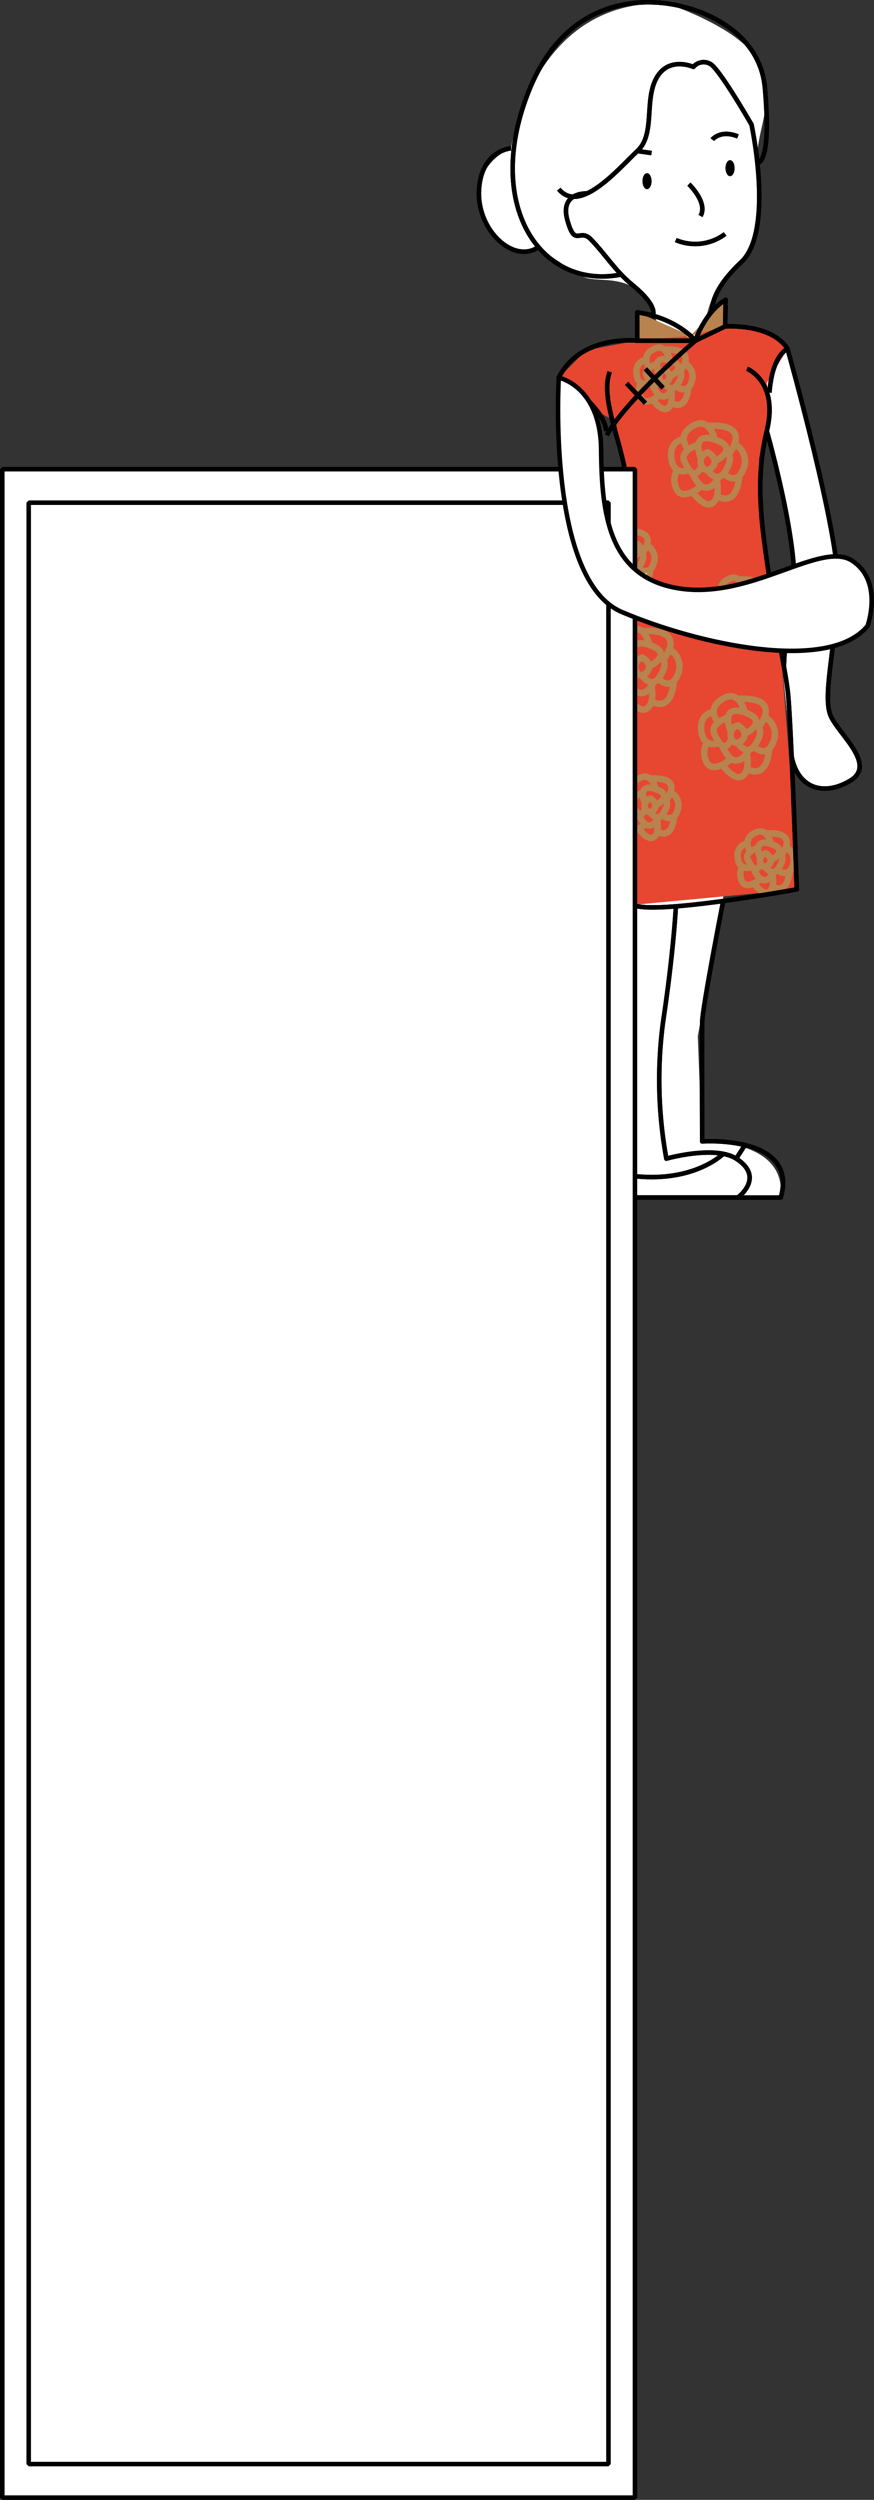 <svg xmlns="http://www.w3.org/2000/svg" viewBox="0 0 144.63 413.56"><rect x="0" y="0" width="144.63" height="413.56" fill="#333333" stroke="none"/><title>svg07GirlLeft</title><g id="圖層_2" data-name="圖層 2"><g id="圖層_1-2" data-name="圖層 1"><g id="svg07GirlLeft"><path id="_路徑_" data-name="&lt;路徑&gt;" d="M120.47,144.11l-5,27.3.68,17.39s14.19-.45,13,9.29H103.69l-2.81-23.48-.26-20.82L99,134.31l1.19-8.58Z" fill="#fff"/><path id="_路徑_2" data-name="&lt;路徑&gt;" d="M130.32,57.72s8.71,31,8.35,39.6c-.43,10.17-2.71,18.18-1.11,21.33s7.49,7.92,3.11,10.52-8.76,1.3-9.72-4.29l-1.7-16.56L131.82,95,126.89,70l-1-7.77Z" fill="#fff"/><path id="_路徑_3" data-name="&lt;路徑&gt;" d="M110.27.57s12.84,4.1,15.54,10.18-.83,11-.5,16.15,1.42,14.21-4.5,18.44-3.38,17-8.36,13.36-2.83-7-6.25-10.15-7.56-1.71-9.79-2.81a77.16,77.16,0,0,1-7.3-4.85s-6.32,3.22-9.17-5.16,4.62-11.21,4.62-11.21S88.13-.12,110.27.57Z" fill="#fff"/><path id="_路徑_4" data-name="&lt;路徑&gt;" d="M120.06,49.59,120,54s6.62.65,7.89,1.52a15.38,15.38,0,0,1,2.44,2.19l-3.44,5.64.43,3.81-1.69,8.67v9.8l3.53,21.51,2.27,29.08.39,10.93-27.1,2.56L101.42,131l-1.27,19.24h-4l.29-25.51L95,110.32V99.09l5.87-10.9,2.81-7.83L101.9,69.71,99,68.16l-6.49-5.69,4.48-4.53,8.5-1.59V51.67l9.63,4.69Z" fill="#e74631"/><polygon id="_路徑_5" data-name="&lt;路徑&gt;" points="105.45 51.67 114.25 55.53 105.45 56.36 105.45 51.67" fill="#b8834e"/><polygon id="_路徑_6" data-name="&lt;路徑&gt;" points="120.06 49.59 119.99 54.01 114.25 55.53 120.06 49.59" fill="#b8834e"/><g id="_群組_" data-name="&lt;群組&gt;"><path id="_路徑_7" data-name="&lt;路徑&gt;" d="M103.67,91.25a1.19,1.19,0,0,0-.79,1.73C103.47,94.32,105.75,92.42,103.67,91.25Z" fill="none" stroke="#b8834e" stroke-miterlimit="10" stroke-width="1.07"/><path id="_路徑_8" data-name="&lt;路徑&gt;" d="M102.78,92s-1.48-3.46,1.76-2.38,0,2.68,0,2.68" fill="#fff" stroke="#b8834e" stroke-miterlimit="10" stroke-width="1.07"/><path id="_路徑_9" data-name="&lt;路徑&gt;" d="M105.85,91.25s1.25.2.12,2.19-2.35,0-2.35,0" fill="none" stroke="#b8834e" stroke-miterlimit="10" stroke-width="1.07"/><path id="_路徑_10" data-name="&lt;路徑&gt;" d="M102.44,90.29s-2.33.71-1.72,2,1.36,2.36,2.15.63" fill="none" stroke="#b8834e" stroke-miterlimit="10" stroke-width="1.07"/><path id="_路徑_11" data-name="&lt;路徑&gt;" d="M105,94.42s-1.66,3.18-3.29-.53" fill="none" stroke="#b8834e" stroke-miterlimit="10" stroke-width="1.07"/><path id="_路徑_12" data-name="&lt;路徑&gt;" d="M104.54,89.66s-.61-3.06-2.79-1.71a1.75,1.75,0,0,0-.5,2.94" fill="none" stroke="#b8834e" stroke-miterlimit="10" stroke-width="1.07"/><path id="_路徑_13" data-name="&lt;路徑&gt;" d="M106.45,91.25s2.87-3.64-2.82-3.31" fill="none" stroke="#b8834e" stroke-miterlimit="10" stroke-width="1.07"/><path id="_路徑_14" data-name="&lt;路徑&gt;" d="M107.17,90.29a2.43,2.43,0,0,1,.9,3.15,1.34,1.34,0,0,1-2.41.45" fill="none" stroke="#b8834e" stroke-miterlimit="10" stroke-width="1.07"/><path id="_路徑_15" data-name="&lt;路徑&gt;" d="M100.63,89.58a2,2,0,0,0-1.53,2.51,1.51,1.51,0,0,0,2.25,1.35" fill="none" stroke="#b8834e" stroke-miterlimit="10" stroke-width="1.07"/><path id="_路徑_16" data-name="&lt;路徑&gt;" d="M99.84,93.44a2.48,2.48,0,0,0,0,2.55c.8,1.35,3-.51,3-.51" fill="none" stroke="#b8834e" stroke-miterlimit="10" stroke-width="1.07"/><path id="_路徑_17" data-name="&lt;路徑&gt;" d="M101.75,96.2s1.44,2.08,2.46,1.44.62-2.68.62-2.68" fill="none" stroke="#b8834e" stroke-miterlimit="10" stroke-width="1.07"/><path id="_路徑_18" data-name="&lt;路徑&gt;" d="M107.6,94.18s-.1,4-2.81,2.57" fill="#fff" stroke="#b8834e" stroke-miterlimit="10" stroke-width="1.07"/></g><g id="_群組_2" data-name="&lt;群組&gt;"><path id="_路徑_19" data-name="&lt;路徑&gt;" d="M122.3,99.2a1.19,1.19,0,0,0-.79,1.73C122.11,102.28,124.38,100.38,122.3,99.2Z" fill="none" stroke="#b8834e" stroke-miterlimit="10" stroke-width="1.07"/><path id="_路徑_20" data-name="&lt;路徑&gt;" d="M121.41,100s-1.48-3.46,1.76-2.38,0,2.68,0,2.68" fill="none" stroke="#b8834e" stroke-miterlimit="10" stroke-width="1.07"/><path id="_路徑_21" data-name="&lt;路徑&gt;" d="M124.49,99.2s1.25.2.12,2.19-2.35,0-2.35,0" fill="none" stroke="#b8834e" stroke-miterlimit="10" stroke-width="1.07"/><path id="_路徑_22" data-name="&lt;路徑&gt;" d="M121.08,98.24s-2.33.71-1.72,2,1.36,2.36,2.15.63" fill="none" stroke="#b8834e" stroke-miterlimit="10" stroke-width="1.07"/><path id="_路徑_23" data-name="&lt;路徑&gt;" d="M123.67,102.37s-1.66,3.18-3.29-.53" fill="none" stroke="#b8834e" stroke-miterlimit="10" stroke-width="1.07"/><path id="_路徑_24" data-name="&lt;路徑&gt;" d="M123.18,97.61s-.61-3.06-2.79-1.71a1.75,1.75,0,0,0-.5,2.94" fill="none" stroke="#b8834e" stroke-miterlimit="10" stroke-width="1.07"/><path id="_路徑_25" data-name="&lt;路徑&gt;" d="M125.08,99.2s2.87-3.64-2.82-3.31" fill="none" stroke="#b8834e" stroke-miterlimit="10" stroke-width="1.07"/><path id="_路徑_26" data-name="&lt;路徑&gt;" d="M125.81,98.24a2.43,2.43,0,0,1,.9,3.15,1.34,1.34,0,0,1-2.41.45" fill="none" stroke="#b8834e" stroke-miterlimit="10" stroke-width="1.07"/><path id="_路徑_27" data-name="&lt;路徑&gt;" d="M119.26,97.53a2,2,0,0,0-1.53,2.51,1.51,1.51,0,0,0,2.25,1.35" fill="none" stroke="#b8834e" stroke-miterlimit="10" stroke-width="1.07"/><path id="_路徑_28" data-name="&lt;路徑&gt;" d="M118.47,101.39a2.48,2.48,0,0,0,0,2.55c.8,1.35,3-.51,3-.51" fill="none" stroke="#b8834e" stroke-miterlimit="10" stroke-width="1.07"/><path id="_路徑_29" data-name="&lt;路徑&gt;" d="M120.39,104.15s1.44,2.08,2.46,1.44.62-2.68.62-2.68" fill="none" stroke="#b8834e" stroke-miterlimit="10" stroke-width="1.07"/><path id="_路徑_30" data-name="&lt;路徑&gt;" d="M126.24,102.13s-.1,4-2.81,2.57" fill="none" stroke="#b8834e" stroke-miterlimit="10" stroke-width="1.07"/></g><g id="_群組_3" data-name="&lt;群組&gt;"><path id="_路徑_31" data-name="&lt;路徑&gt;" d="M107.61,132.12a1.19,1.19,0,0,0-.79,1.73C107.41,135.19,109.69,133.29,107.61,132.12Z" fill="none" stroke="#b8834e" stroke-miterlimit="10" stroke-width="1.07"/><path id="_路徑_32" data-name="&lt;路徑&gt;" d="M106.72,132.91s-1.48-3.46,1.76-2.38,0,2.68,0,2.68" fill="none" stroke="#b8834e" stroke-miterlimit="10" stroke-width="1.07"/><path id="_路徑_33" data-name="&lt;路徑&gt;" d="M109.79,132.12s1.25.2.12,2.19-2.35,0-2.35,0" fill="none" stroke="#b8834e" stroke-miterlimit="10" stroke-width="1.07"/><path id="_路徑_34" data-name="&lt;路徑&gt;" d="M106.39,131.16s-2.33.71-1.72,2,1.36,2.36,2.15.63" fill="none" stroke="#b8834e" stroke-miterlimit="10" stroke-width="1.07"/><path id="_路徑_35" data-name="&lt;路徑&gt;" d="M109,135.29s-1.66,3.18-3.29-.53" fill="none" stroke="#b8834e" stroke-miterlimit="10" stroke-width="1.07"/><path id="_路徑_36" data-name="&lt;路徑&gt;" d="M108.48,130.53s-.61-3.06-2.79-1.71a1.75,1.75,0,0,0-.5,2.94" fill="none" stroke="#b8834e" stroke-miterlimit="10" stroke-width="1.07"/><path id="_路徑_37" data-name="&lt;路徑&gt;" d="M110.39,132.12s2.87-3.64-2.82-3.31" fill="none" stroke="#b8834e" stroke-miterlimit="10" stroke-width="1.07"/><path id="_路徑_38" data-name="&lt;路徑&gt;" d="M111.11,131.16a2.43,2.43,0,0,1,.9,3.15,1.34,1.34,0,0,1-2.41.45" fill="none" stroke="#b8834e" stroke-miterlimit="10" stroke-width="1.07"/><path id="_路徑_39" data-name="&lt;路徑&gt;" d="M104.57,130.45A2,2,0,0,0,103,133a1.51,1.51,0,0,0,2.25,1.35" fill="none" stroke="#b8834e" stroke-miterlimit="10" stroke-width="1.07"/><path id="_路徑_40" data-name="&lt;路徑&gt;" d="M103.78,134.31a2.48,2.48,0,0,0,0,2.55c.8,1.35,3-.51,3-.51" fill="none" stroke="#b8834e" stroke-miterlimit="10" stroke-width="1.07"/><path id="_路徑_41" data-name="&lt;路徑&gt;" d="M105.69,137.07s1.44,2.08,2.46,1.44.62-2.68.62-2.68" fill="none" stroke="#b8834e" stroke-miterlimit="10" stroke-width="1.07"/><path id="_路徑_42" data-name="&lt;路徑&gt;" d="M111.54,135s-.1,4-2.81,2.57" fill="none" stroke="#b8834e" stroke-miterlimit="10" stroke-width="1.07"/></g><g id="_群組_4" data-name="&lt;群組&gt;"><path id="_路徑_43" data-name="&lt;路徑&gt;" d="M126.69,141.18a1.19,1.19,0,0,0-.79,1.73C126.5,144.26,128.77,142.36,126.69,141.18Z" fill="none" stroke="#b8834e" stroke-miterlimit="10" stroke-width="1.07"/><path id="_路徑_44" data-name="&lt;路徑&gt;" d="M125.8,142s-1.48-3.46,1.76-2.38,0,2.68,0,2.68" fill="none" stroke="#b8834e" stroke-miterlimit="10" stroke-width="1.07"/><path id="_路徑_45" data-name="&lt;路徑&gt;" d="M128.88,141.18s1.25.2.12,2.19-2.35,0-2.35,0" fill="none" stroke="#b8834e" stroke-miterlimit="10" stroke-width="1.07"/><path id="_路徑_46" data-name="&lt;路徑&gt;" d="M125.47,140.23s-2.33.71-1.72,2,1.36,2.36,2.15.63" fill="none" stroke="#b8834e" stroke-miterlimit="10" stroke-width="1.07"/><path id="_路徑_47" data-name="&lt;路徑&gt;" d="M128.06,144.35s-1.66,3.18-3.29-.53" fill="none" stroke="#b8834e" stroke-miterlimit="10" stroke-width="1.07"/><path id="_路徑_48" data-name="&lt;路徑&gt;" d="M127.57,139.6s-.61-3.06-2.79-1.71a1.75,1.75,0,0,0-.5,2.94" fill="none" stroke="#b8834e" stroke-miterlimit="10" stroke-width="1.07"/><path id="_路徑_49" data-name="&lt;路徑&gt;" d="M129.47,141.18s2.87-3.64-2.82-3.31" fill="none" stroke="#b8834e" stroke-miterlimit="10" stroke-width="1.07"/><path id="_路徑_50" data-name="&lt;路徑&gt;" d="M130.2,140.23a2.43,2.43,0,0,1,.9,3.15,1.34,1.34,0,0,1-2.41.45" fill="none" stroke="#b8834e" stroke-miterlimit="10" stroke-width="1.07"/><path id="_路徑_51" data-name="&lt;路徑&gt;" d="M123.65,139.52a2,2,0,0,0-1.53,2.51,1.51,1.51,0,0,0,2.25,1.35" fill="none" stroke="#b8834e" stroke-miterlimit="10" stroke-width="1.07"/><path id="_路徑_52" data-name="&lt;路徑&gt;" d="M122.86,143.38a2.48,2.48,0,0,0,0,2.55c.8,1.35,3-.51,3-.51" fill="none" stroke="#b8834e" stroke-miterlimit="10" stroke-width="1.07"/><path id="_路徑_53" data-name="&lt;路徑&gt;" d="M124.78,146.14s1.44,2.08,2.46,1.44.62-2.68.62-2.68" fill="none" stroke="#b8834e" stroke-miterlimit="10" stroke-width="1.07"/><path id="_路徑_54" data-name="&lt;路徑&gt;" d="M130.63,144.11s-.1,4-2.81,2.57" fill="none" stroke="#b8834e" stroke-miterlimit="10" stroke-width="1.07"/></g><g id="_群組_5" data-name="&lt;群組&gt;"><path id="_路徑_55" data-name="&lt;路徑&gt;" d="M110,61.16a1.19,1.19,0,0,0-.79,1.73C109.75,64.24,112,62.34,110,61.16Z" fill="none" stroke="#b8834e" stroke-miterlimit="10" stroke-width="1.07"/><path id="_路徑_56" data-name="&lt;路徑&gt;" d="M109.06,62s-1.48-3.46,1.76-2.38,0,2.68,0,2.68" fill="none" stroke="#b8834e" stroke-miterlimit="10" stroke-width="1.07"/><path id="_路徑_57" data-name="&lt;路徑&gt;" d="M112.14,61.16s1.25.2.12,2.19-2.35,0-2.35,0" fill="none" stroke="#b8834e" stroke-miterlimit="10" stroke-width="1.07"/><path id="_路徑_58" data-name="&lt;路徑&gt;" d="M108.73,60.21s-2.33.71-1.72,2,1.36,2.36,2.15.63" fill="none" stroke="#b8834e" stroke-miterlimit="10" stroke-width="1.07"/><path id="_路徑_59" data-name="&lt;路徑&gt;" d="M111.32,64.33s-1.66,3.18-3.29-.53" fill="none" stroke="#b8834e" stroke-miterlimit="10" stroke-width="1.07"/><path id="_路徑_60" data-name="&lt;路徑&gt;" d="M110.83,59.57s-.61-3.06-2.79-1.71a1.75,1.75,0,0,0-.5,2.94" fill="none" stroke="#b8834e" stroke-miterlimit="10" stroke-width="1.07"/><path id="_路徑_61" data-name="&lt;路徑&gt;" d="M112.73,61.16s2.87-3.64-2.82-3.31" fill="none" stroke="#b8834e" stroke-miterlimit="10" stroke-width="1.07"/><path id="_路徑_62" data-name="&lt;路徑&gt;" d="M113.46,60.21a2.43,2.43,0,0,1,.9,3.15,1.34,1.34,0,0,1-2.41.45" fill="none" stroke="#b8834e" stroke-miterlimit="10" stroke-width="1.07"/><path id="_路徑_63" data-name="&lt;路徑&gt;" d="M106.91,59.49A2,2,0,0,0,105.38,62a1.51,1.51,0,0,0,2.25,1.35" fill="none" stroke="#b8834e" stroke-miterlimit="10" stroke-width="1.07"/><path id="_路徑_64" data-name="&lt;路徑&gt;" d="M106.12,63.35a2.48,2.48,0,0,0,0,2.55c.8,1.35,3-.51,3-.51" fill="none" stroke="#b8834e" stroke-miterlimit="10" stroke-width="1.07"/><path id="_路徑_65" data-name="&lt;路徑&gt;" d="M108,66.11s1.44,2.08,2.46,1.44.62-2.68.62-2.68" fill="none" stroke="#b8834e" stroke-miterlimit="10" stroke-width="1.07"/><path id="_路徑_66" data-name="&lt;路徑&gt;" d="M113.88,64.09s-.1,4-2.81,2.57" fill="none" stroke="#b8834e" stroke-miterlimit="10" stroke-width="1.07"/></g><g id="_群組_6" data-name="&lt;群組&gt;"><path id="_路徑_67" data-name="&lt;路徑&gt;" d="M117.13,74.83a1.58,1.58,0,0,0-1,2.28C116.87,78.9,119.88,76.39,117.13,74.83Z" fill="none" stroke="#b8834e" stroke-miterlimit="10" stroke-width="1.07"/><path id="_路徑_68" data-name="&lt;路徑&gt;" d="M116,75.88s-1.95-4.57,2.33-3.14,0,3.55,0,3.55" fill="none" stroke="#b8834e" stroke-miterlimit="10" stroke-width="1.07"/><path id="_路徑_69" data-name="&lt;路徑&gt;" d="M120,74.83s1.65.26.16,2.9-3.1,0-3.1,0" fill="none" stroke="#b8834e" stroke-miterlimit="10" stroke-width="1.07"/><path id="_路徑_70" data-name="&lt;路徑&gt;" d="M115.51,73.58s-3.07.94-2.27,2.71,1.79,3.12,2.84.83" fill="none" stroke="#b8834e" stroke-miterlimit="10" stroke-width="1.07"/><path id="_路徑_71" data-name="&lt;路徑&gt;" d="M118.94,79s-2.19,4.2-4.34-.7" fill="none" stroke="#b8834e" stroke-miterlimit="10" stroke-width="1.07"/><path id="_路徑_72" data-name="&lt;路徑&gt;" d="M118.28,72.74s-.81-4-3.68-2.25-.66,3.89-.66,3.89" fill="none" stroke="#b8834e" stroke-miterlimit="10" stroke-width="1.07"/><path id="_路徑_73" data-name="&lt;路徑&gt;" d="M120.8,74.83s3.79-4.81-3.72-4.38" fill="none" stroke="#b8834e" stroke-miterlimit="10" stroke-width="1.07"/><path id="_路徑_74" data-name="&lt;路徑&gt;" d="M121.76,73.58a3.21,3.21,0,0,1,1.19,4.16c-1.19,2.78-3.18.59-3.18.59" fill="none" stroke="#b8834e" stroke-miterlimit="10" stroke-width="1.07"/><path id="_路徑_75" data-name="&lt;路徑&gt;" d="M113.11,72.63s-2.48.33-2,3.31,3,1.78,3,1.78" fill="none" stroke="#b8834e" stroke-miterlimit="10" stroke-width="1.07"/><path id="_路徑_76" data-name="&lt;路徑&gt;" d="M112.07,77.73a3.28,3.28,0,0,0,0,3.37c1.06,1.78,4-.67,4-.67" fill="none" stroke="#b8834e" stroke-miterlimit="10" stroke-width="1.07"/><path id="_路徑_77" data-name="&lt;路徑&gt;" d="M114.6,81.38s1.9,2.75,3.25,1.9.82-3.53.82-3.53" fill="none" stroke="#b8834e" stroke-miterlimit="10" stroke-width="1.07"/><path id="_路徑_78" data-name="&lt;路徑&gt;" d="M122.32,78.7s-.14,5.24-3.71,3.39" fill="none" stroke="#b8834e" stroke-miterlimit="10" stroke-width="1.07"/></g><g id="_群組_7" data-name="&lt;群組&gt;"><path id="_路徑_79" data-name="&lt;路徑&gt;" d="M106.3,108.79a1.58,1.58,0,0,0-1,2.28C106,112.85,109,110.34,106.3,108.79Z" fill="none" stroke="#b8834e" stroke-miterlimit="10" stroke-width="1.07"/><path id="_路徑_80" data-name="&lt;路徑&gt;" d="M105.12,109.83s-1.95-4.57,2.33-3.14,0,3.55,0,3.55" fill="none" stroke="#b8834e" stroke-miterlimit="10" stroke-width="1.07"/><path id="_路徑_81" data-name="&lt;路徑&gt;" d="M109.18,108.79s1.65.26.16,2.9-3.1,0-3.1,0" fill="none" stroke="#b8834e" stroke-miterlimit="10" stroke-width="1.07"/><path id="_路徑_82" data-name="&lt;路徑&gt;" d="M104.68,107.53s-3.07.94-2.27,2.71,1.79,3.12,2.84.83" fill="none" stroke="#b8834e" stroke-miterlimit="10" stroke-width="1.07"/><path id="_路徑_83" data-name="&lt;路徑&gt;" d="M108.11,113s-2.19,4.2-4.34-.7" fill="none" stroke="#b8834e" stroke-miterlimit="10" stroke-width="1.07"/><path id="_路徑_84" data-name="&lt;路徑&gt;" d="M107.45,106.69s-.81-4-3.68-2.25-.66,3.89-.66,3.89" fill="none" stroke="#b8834e" stroke-miterlimit="10" stroke-width="1.07"/><path id="_路徑_85" data-name="&lt;路徑&gt;" d="M110,108.79s3.79-4.81-3.72-4.38" fill="none" stroke="#b8834e" stroke-miterlimit="10" stroke-width="1.07"/><path id="_路徑_86" data-name="&lt;路徑&gt;" d="M110.92,107.53a3.21,3.21,0,0,1,1.19,4.16c-1.19,2.78-3.18.59-3.18.59" fill="none" stroke="#b8834e" stroke-miterlimit="10" stroke-width="1.07"/><path id="_路徑_87" data-name="&lt;路徑&gt;" d="M102.28,106.59s-2.48.33-2,3.31,3,1.78,3,1.78" fill="none" stroke="#b8834e" stroke-miterlimit="10" stroke-width="1.07"/><path id="_路徑_88" data-name="&lt;路徑&gt;" d="M101.24,111.68a3.28,3.28,0,0,0,0,3.37c1.06,1.78,4-.67,4-.67" fill="none" stroke="#b8834e" stroke-miterlimit="10" stroke-width="1.07"/><path id="_路徑_89" data-name="&lt;路徑&gt;" d="M103.77,115.33s1.9,2.75,3.25,1.9.82-3.53.82-3.53" fill="none" stroke="#b8834e" stroke-miterlimit="10" stroke-width="1.07"/><path id="_路徑_90" data-name="&lt;路徑&gt;" d="M111.49,112.66s-.14,5.24-3.71,3.39" fill="none" stroke="#b8834e" stroke-miterlimit="10" stroke-width="1.07"/></g><g id="_群組_8" data-name="&lt;群組&gt;"><path id="_路徑_91" data-name="&lt;路徑&gt;" d="M122.09,120a1.58,1.58,0,0,0-1,2.28C121.82,124,124.83,121.52,122.09,120Z" fill="none" stroke="#b8834e" stroke-miterlimit="10" stroke-width="1.07"/><path id="_路徑_92" data-name="&lt;路徑&gt;" d="M120.91,121s-1.95-4.57,2.33-3.14,0,3.55,0,3.55" fill="none" stroke="#b8834e" stroke-miterlimit="10" stroke-width="1.07"/><path id="_路徑_93" data-name="&lt;路徑&gt;" d="M125,120s1.65.26.16,2.9-3.1,0-3.1,0" fill="none" stroke="#b8834e" stroke-miterlimit="10" stroke-width="1.07"/><path id="_路徑_94" data-name="&lt;路徑&gt;" d="M120.47,118.71s-3.07.94-2.27,2.71,1.79,3.12,2.84.83" fill="none" stroke="#b8834e" stroke-miterlimit="10" stroke-width="1.07"/><path id="_路徑_95" data-name="&lt;路徑&gt;" d="M123.89,124.15s-2.19,4.2-4.34-.7" fill="none" stroke="#b8834e" stroke-miterlimit="10" stroke-width="1.07"/><path id="_路徑_96" data-name="&lt;路徑&gt;" d="M123.24,117.87s-.81-4-3.68-2.25-.66,3.89-.66,3.89" fill="none" stroke="#b8834e" stroke-miterlimit="10" stroke-width="1.07"/><path id="_路徑_97" data-name="&lt;路徑&gt;" d="M125.76,120s3.79-4.81-3.72-4.38" fill="none" stroke="#b8834e" stroke-miterlimit="10" stroke-width="1.07"/><path id="_路徑_98" data-name="&lt;路徑&gt;" d="M126.71,118.71a3.21,3.21,0,0,1,1.19,4.16c-1.19,2.78-3.18.59-3.18.59" fill="none" stroke="#b8834e" stroke-miterlimit="10" stroke-width="1.07"/><path id="_路徑_99" data-name="&lt;路徑&gt;" d="M118.07,117.76s-2.48.33-2,3.31,3,1.78,3,1.78" fill="none" stroke="#b8834e" stroke-miterlimit="10" stroke-width="1.07"/><path id="_路徑_100" data-name="&lt;路徑&gt;" d="M117,122.86a3.28,3.28,0,0,0,0,3.37c1.06,1.78,4-.67,4-.67" fill="none" stroke="#b8834e" stroke-miterlimit="10" stroke-width="1.07"/><path id="_路徑_101" data-name="&lt;路徑&gt;" d="M119.55,126.51s1.9,2.75,3.25,1.9.82-3.53.82-3.53" fill="none" stroke="#b8834e" stroke-miterlimit="10" stroke-width="1.07"/><path id="_路徑_102" data-name="&lt;路徑&gt;" d="M127.28,123.83s-.14,5.24-3.71,3.39" fill="none" stroke="#b8834e" stroke-miterlimit="10" stroke-width="1.07"/></g><g id="_群組_9" data-name="&lt;群組&gt;"><path id="_路徑_103" data-name="&lt;路徑&gt;" d="M97.13,32s-4.52-.25-3.25,4.38,2,1.33,3.85,3.17c2.39,2.43,4,5.17,6.84,7.52,5,4.09,3.26,5.42,3.26,5.42" fill="none" stroke="#000" stroke-linejoin="round" stroke-width="0.75"/><path id="_路徑_104" data-name="&lt;路徑&gt;" d="M92.47,31.29c3.53,4.27,10-3.52,13-6.3s1.11-8.35,3.15-12.06,6.12-1.86,6.12-1.86a2.22,2.22,0,0,1,2.86-.46c1.59,1,6.76,10,6.76,10s3.8,17.59-1.69,22.74-4.79,8.26-4.79,8.26" fill="none" stroke="#000" stroke-linejoin="round" stroke-width="0.75"/><path id="_路徑_105" data-name="&lt;路徑&gt;" d="M102.78,45.42c-13.4,2.65-23-11.71-15.07-30.84S113.25,1.18,113.25,1.18s12.38,2.55,13.33,13.41c1.14,13-1.28,12.32-1.28,12.32" fill="none" stroke="#000" stroke-linejoin="round" stroke-width="0.75"/><path id="_路徑_106" data-name="&lt;路徑&gt;" d="M84.56,24.53s-5,.37-5.3,7,5.78,12.2,9.85,9.34" fill="none" stroke="#000" stroke-linejoin="round" stroke-width="0.75"/><ellipse id="_路徑_107" data-name="&lt;路徑&gt;" cx="120.81" cy="27.82" rx="0.75" ry="1.32"/><ellipse id="_路徑_108" data-name="&lt;路徑&gt;" cx="107.07" cy="29.97" rx="0.75" ry="1.32"/><path d="M117.87,23.1s1.33-1.71,4.24-.53" fill="none" stroke="#000" stroke-miterlimit="10" stroke-width="0.75"/><line id="_路徑_109" data-name="&lt;路徑&gt;" x1="107.82" y1="25.32" x2="105.45" y2="24.99" fill="none" stroke="#000" stroke-miterlimit="10" stroke-width="0.75"/><path id="_路徑_110" data-name="&lt;路徑&gt;" d="M114,30.46s3.21,3.08,1.92,5.27" fill="none" stroke="#000" stroke-miterlimit="10" stroke-width="0.75"/><path id="_路徑_111" data-name="&lt;路徑&gt;" d="M111.83,39.71a8.23,8.23,0,0,0,8.16-1" fill="none" stroke="#000" stroke-miterlimit="10" stroke-width="0.75"/><path id="_路徑_112" data-name="&lt;路徑&gt;" d="M115.08,56.36s-3-3.75-9.63-4.69v4.69Z" fill="none" stroke="#000" stroke-linejoin="round" stroke-width="0.75"/><path id="_路徑_113" data-name="&lt;路徑&gt;" d="M115.08,56.36s1.42-4.61,5-6.77L120,54Z" fill="none" stroke="#000" stroke-linejoin="round" stroke-width="0.75"/><path id="_路徑_114" data-name="&lt;路徑&gt;" d="M115.08,56.36S103.5,66.24,100.41,72" fill="none" stroke="#000" stroke-linejoin="round" stroke-width="0.75"/><path id="_路徑_115" data-name="&lt;路徑&gt;" d="M123.62,61s5.28,2.1,3.27,10.3-.84,15.83.46,24.52c1.71,11.49,2.47,14.4,3,18.44s1.5,32.87,1.5,32.87-23.79,4.34-27.1,2.56L101.42,131l-1.27,19.24h-4s.38-34.77-.38-38.31a30,30,0,0,1,.82-16.09c2.27-6.31,7.37-9.27,7.12-15.47s-4.58-14.13-2.81-18.85" fill="none" stroke="#000" stroke-linejoin="round" stroke-width="0.75"/><path id="_路徑_116" data-name="&lt;路徑&gt;" d="M105.45,56.36s-9.32-1.09-13,6.11c0,0,7.44,4.52,7.87,8.84" fill="none" stroke="#000" stroke-linejoin="round" stroke-width="0.75"/><path id="_路徑_117" data-name="&lt;路徑&gt;" d="M120,54s7.61-.54,10.33,3.71c0,0-2.53.92-3,7.25" fill="none" stroke="#000" stroke-linejoin="round" stroke-width="0.75"/><line id="_路徑_118" data-name="&lt;路徑&gt;" x1="103.69" y1="63.42" x2="106.8" y2="66.71" fill="none" stroke="#000" stroke-linejoin="round" stroke-width="0.75"/><line id="_路徑_119" data-name="&lt;路徑&gt;" x1="106.8" y1="61.02" x2="109.72" y2="64.18" fill="none" stroke="#000" stroke-linejoin="round" stroke-width="0.75"/><path id="_路徑_120" data-name="&lt;路徑&gt;" d="M130.32,57.72s8.71,31,8.35,39.6c-.43,10.17-2.71,18.18-1.11,21.33s7.49,7.92,3.11,10.52-8.76,1.3-9.72-4.29" fill="none" stroke="#000" stroke-linejoin="round" stroke-width="0.75"/><path id="_路徑_121" data-name="&lt;路徑&gt;" d="M126.89,71.31s5.8,20.38,4.3,27.63a61.14,61.14,0,0,0-1.47,11.38" fill="none" stroke="#000" stroke-linejoin="round" stroke-width="0.75"/><path id="_路徑_122" data-name="&lt;路徑&gt;" d="M100.15,150.24l.73,5.49s-.38,9.54,0,18.89,2.81,23.48,2.81,23.48h18.42s4.55-3.33-.28-6.42c-3.55-2.27-11.56,0-11.56,0a72.85,72.85,0,0,1-.55-22.59c1.73-11.48,2.11-18.9,2.11-18.9" fill="none" stroke="#000" stroke-linejoin="round" stroke-width="0.75"/><path id="_路徑_123" data-name="&lt;路徑&gt;" d="M119.67,190.89s-5.3,5.36-16.59,3.42" fill="none" stroke="#000" stroke-linejoin="round" stroke-width="0.75"/><path id="_路徑_124" data-name="&lt;路徑&gt;" d="M119.67,149.08s-3.4,17.37-3.47,20,0,19.75,0,19.75,16-1.12,13,9.29h-7" fill="none" stroke="#000" stroke-linejoin="round" stroke-width="0.75"/><line id="_路徑_125" data-name="&lt;路徑&gt;" x1="123.29" y1="189.41" x2="121.83" y2="191.68" fill="none" stroke="#000" stroke-linejoin="round" stroke-width="0.75"/></g><g id="_群組_10" data-name="&lt;群組&gt;"><path id="_路徑_126" data-name="&lt;路徑&gt;" d="M97.13,32s-4.52-.25-3.25,4.38,2,1.33,3.85,3.17c2.39,2.43,4,5.17,6.84,7.52,5,4.09,3.26,5.42,3.26,5.42" fill="none" stroke="#000" stroke-linejoin="round" stroke-width="0.75"/><path id="_路徑_127" data-name="&lt;路徑&gt;" d="M92.47,31.29c3.53,4.27,10-3.52,13-6.3s1.11-8.35,3.15-12.06,6.12-1.86,6.12-1.86a2.22,2.22,0,0,1,2.86-.46c1.59,1,6.76,10,6.76,10s3.8,17.59-1.69,22.74-4.79,8.26-4.79,8.26" fill="none" stroke="#000" stroke-linejoin="round" stroke-width="0.75"/><path id="_路徑_128" data-name="&lt;路徑&gt;" d="M102.78,45.42c-13.4,2.65-23-11.71-15.07-30.84S113.25,1.18,113.25,1.18s12.38,2.55,13.33,13.41c1.14,13-1.28,12.32-1.28,12.32" fill="none" stroke="#000" stroke-linejoin="round" stroke-width="0.75"/><path id="_路徑_129" data-name="&lt;路徑&gt;" d="M84.56,24.53s-5,.37-5.3,7,5.78,12.2,9.85,9.34" fill="none" stroke="#000" stroke-linejoin="round" stroke-width="0.75"/><ellipse id="_路徑_130" data-name="&lt;路徑&gt;" cx="120.81" cy="27.82" rx="0.75" ry="1.32"/><ellipse id="_路徑_131" data-name="&lt;路徑&gt;" cx="107.07" cy="29.97" rx="0.75" ry="1.32"/><path d="M117.87,23.1s1.33-1.71,4.24-.53" fill="none" stroke="#000" stroke-miterlimit="10" stroke-width="0.75"/><line id="_路徑_132" data-name="&lt;路徑&gt;" x1="107.82" y1="25.32" x2="105.45" y2="24.99" fill="none" stroke="#000" stroke-miterlimit="10" stroke-width="0.75"/><path id="_路徑_133" data-name="&lt;路徑&gt;" d="M114,30.46s3.21,3.08,1.92,5.27" fill="none" stroke="#000" stroke-miterlimit="10" stroke-width="0.75"/><path id="_路徑_134" data-name="&lt;路徑&gt;" d="M111.83,39.71a8.23,8.23,0,0,0,8.16-1" fill="none" stroke="#000" stroke-miterlimit="10" stroke-width="0.75"/><path id="_路徑_135" data-name="&lt;路徑&gt;" d="M115.08,56.36s-3-3.75-9.63-4.69v4.69Z" fill="none" stroke="#000" stroke-linejoin="round" stroke-width="0.75"/><path id="_路徑_136" data-name="&lt;路徑&gt;" d="M115.08,56.36s1.42-4.61,5-6.77L120,54Z" fill="none" stroke="#000" stroke-linejoin="round" stroke-width="0.75"/><path id="_路徑_137" data-name="&lt;路徑&gt;" d="M115.08,56.36S103.5,66.24,100.41,72" fill="none" stroke="#000" stroke-linejoin="round" stroke-width="0.75"/><path id="_路徑_138" data-name="&lt;路徑&gt;" d="M123.62,61s5.28,2.1,3.27,10.3-.84,15.83.46,24.52c1.71,11.49,2.47,14.4,3,18.44s1.5,32.87,1.5,32.87-23.79,4.34-27.1,2.56L101.42,131l-1.27,19.24h-4s.38-34.77-.38-38.31a30,30,0,0,1,.82-16.09c2.27-6.31,7.37-9.27,7.12-15.47s-4.58-14.13-2.81-18.85" fill="none" stroke="#000" stroke-linejoin="round" stroke-width="0.75"/><path id="_路徑_139" data-name="&lt;路徑&gt;" d="M100.33,71.31c-.42-4.32-7.87-8.84-7.87-8.84,3.67-7.21,13-6.11,13-6.11" fill="none" stroke="#000" stroke-linejoin="round" stroke-width="0.75"/><path id="_路徑_140" data-name="&lt;路徑&gt;" d="M120,54s7.61-.54,10.33,3.71c0,0-2.53.92-3,7.25" fill="none" stroke="#000" stroke-linejoin="round" stroke-width="0.75"/><line id="_路徑_141" data-name="&lt;路徑&gt;" x1="103.69" y1="63.42" x2="106.8" y2="66.71" fill="none" stroke="#000" stroke-linejoin="round" stroke-width="0.75"/><line id="_路徑_142" data-name="&lt;路徑&gt;" x1="106.8" y1="61.02" x2="109.72" y2="64.18" fill="none" stroke="#000" stroke-linejoin="round" stroke-width="0.75"/><path id="_路徑_143" data-name="&lt;路徑&gt;" d="M130.32,57.72s8.71,31,8.35,39.6c-.43,10.17-2.71,18.18-1.11,21.33s7.49,7.92,3.11,10.52-8.76,1.3-9.72-4.29" fill="none" stroke="#000" stroke-linejoin="round" stroke-width="0.75"/><path id="_路徑_144" data-name="&lt;路徑&gt;" d="M126.89,71.31s5.8,20.38,4.3,27.63a61.14,61.14,0,0,0-1.47,11.38" fill="none" stroke="#000" stroke-linejoin="round" stroke-width="0.75"/><path id="_路徑_145" data-name="&lt;路徑&gt;" d="M100.15,150.24l.73,5.49s-.38,9.54,0,18.89,2.81,23.48,2.81,23.48h18.42s4.55-3.33-.28-6.42c-3.55-2.27-11.56,0-11.56,0a72.85,72.85,0,0,1-.55-22.59c1.73-11.48,2.11-18.9,2.11-18.9" fill="none" stroke="#000" stroke-linejoin="round" stroke-width="0.75"/><path id="_路徑_146" data-name="&lt;路徑&gt;" d="M119.67,190.89s-5.3,5.36-16.59,3.42" fill="none" stroke="#000" stroke-linejoin="round" stroke-width="0.75"/><path id="_路徑_147" data-name="&lt;路徑&gt;" d="M119.67,149.08s-3.4,17.37-3.47,20,0,19.75,0,19.75,16-1.12,13,9.29h-7" fill="none" stroke="#000" stroke-linejoin="round" stroke-width="0.75"/><line id="_路徑_148" data-name="&lt;路徑&gt;" x1="123.29" y1="189.41" x2="121.83" y2="191.68" fill="none" stroke="#000" stroke-linejoin="round" stroke-width="0.75"/></g><rect x="0.38" y="77.62" width="104.69" height="335.57" fill="#fff" stroke="#000" stroke-linejoin="bevel" stroke-width="0.75"/><rect x="4.75" y="83.16" width="95.94" height="324.48" fill="#fff" stroke="#000" stroke-linejoin="bevel" stroke-width="0.75"/><path d="M143.56,103.56c-6.47,7.85-28.24,3-40.69-2.33S92.47,62.47,92.47,62.47s6.9,1.41,7,11.9,1.13,21.23,13.07,23,23.32-8,28.5-4.59S143.56,103.56,143.56,103.56Z" fill="#fff" stroke="#000" stroke-linejoin="round" stroke-width="0.75"/></g></g></g></svg>